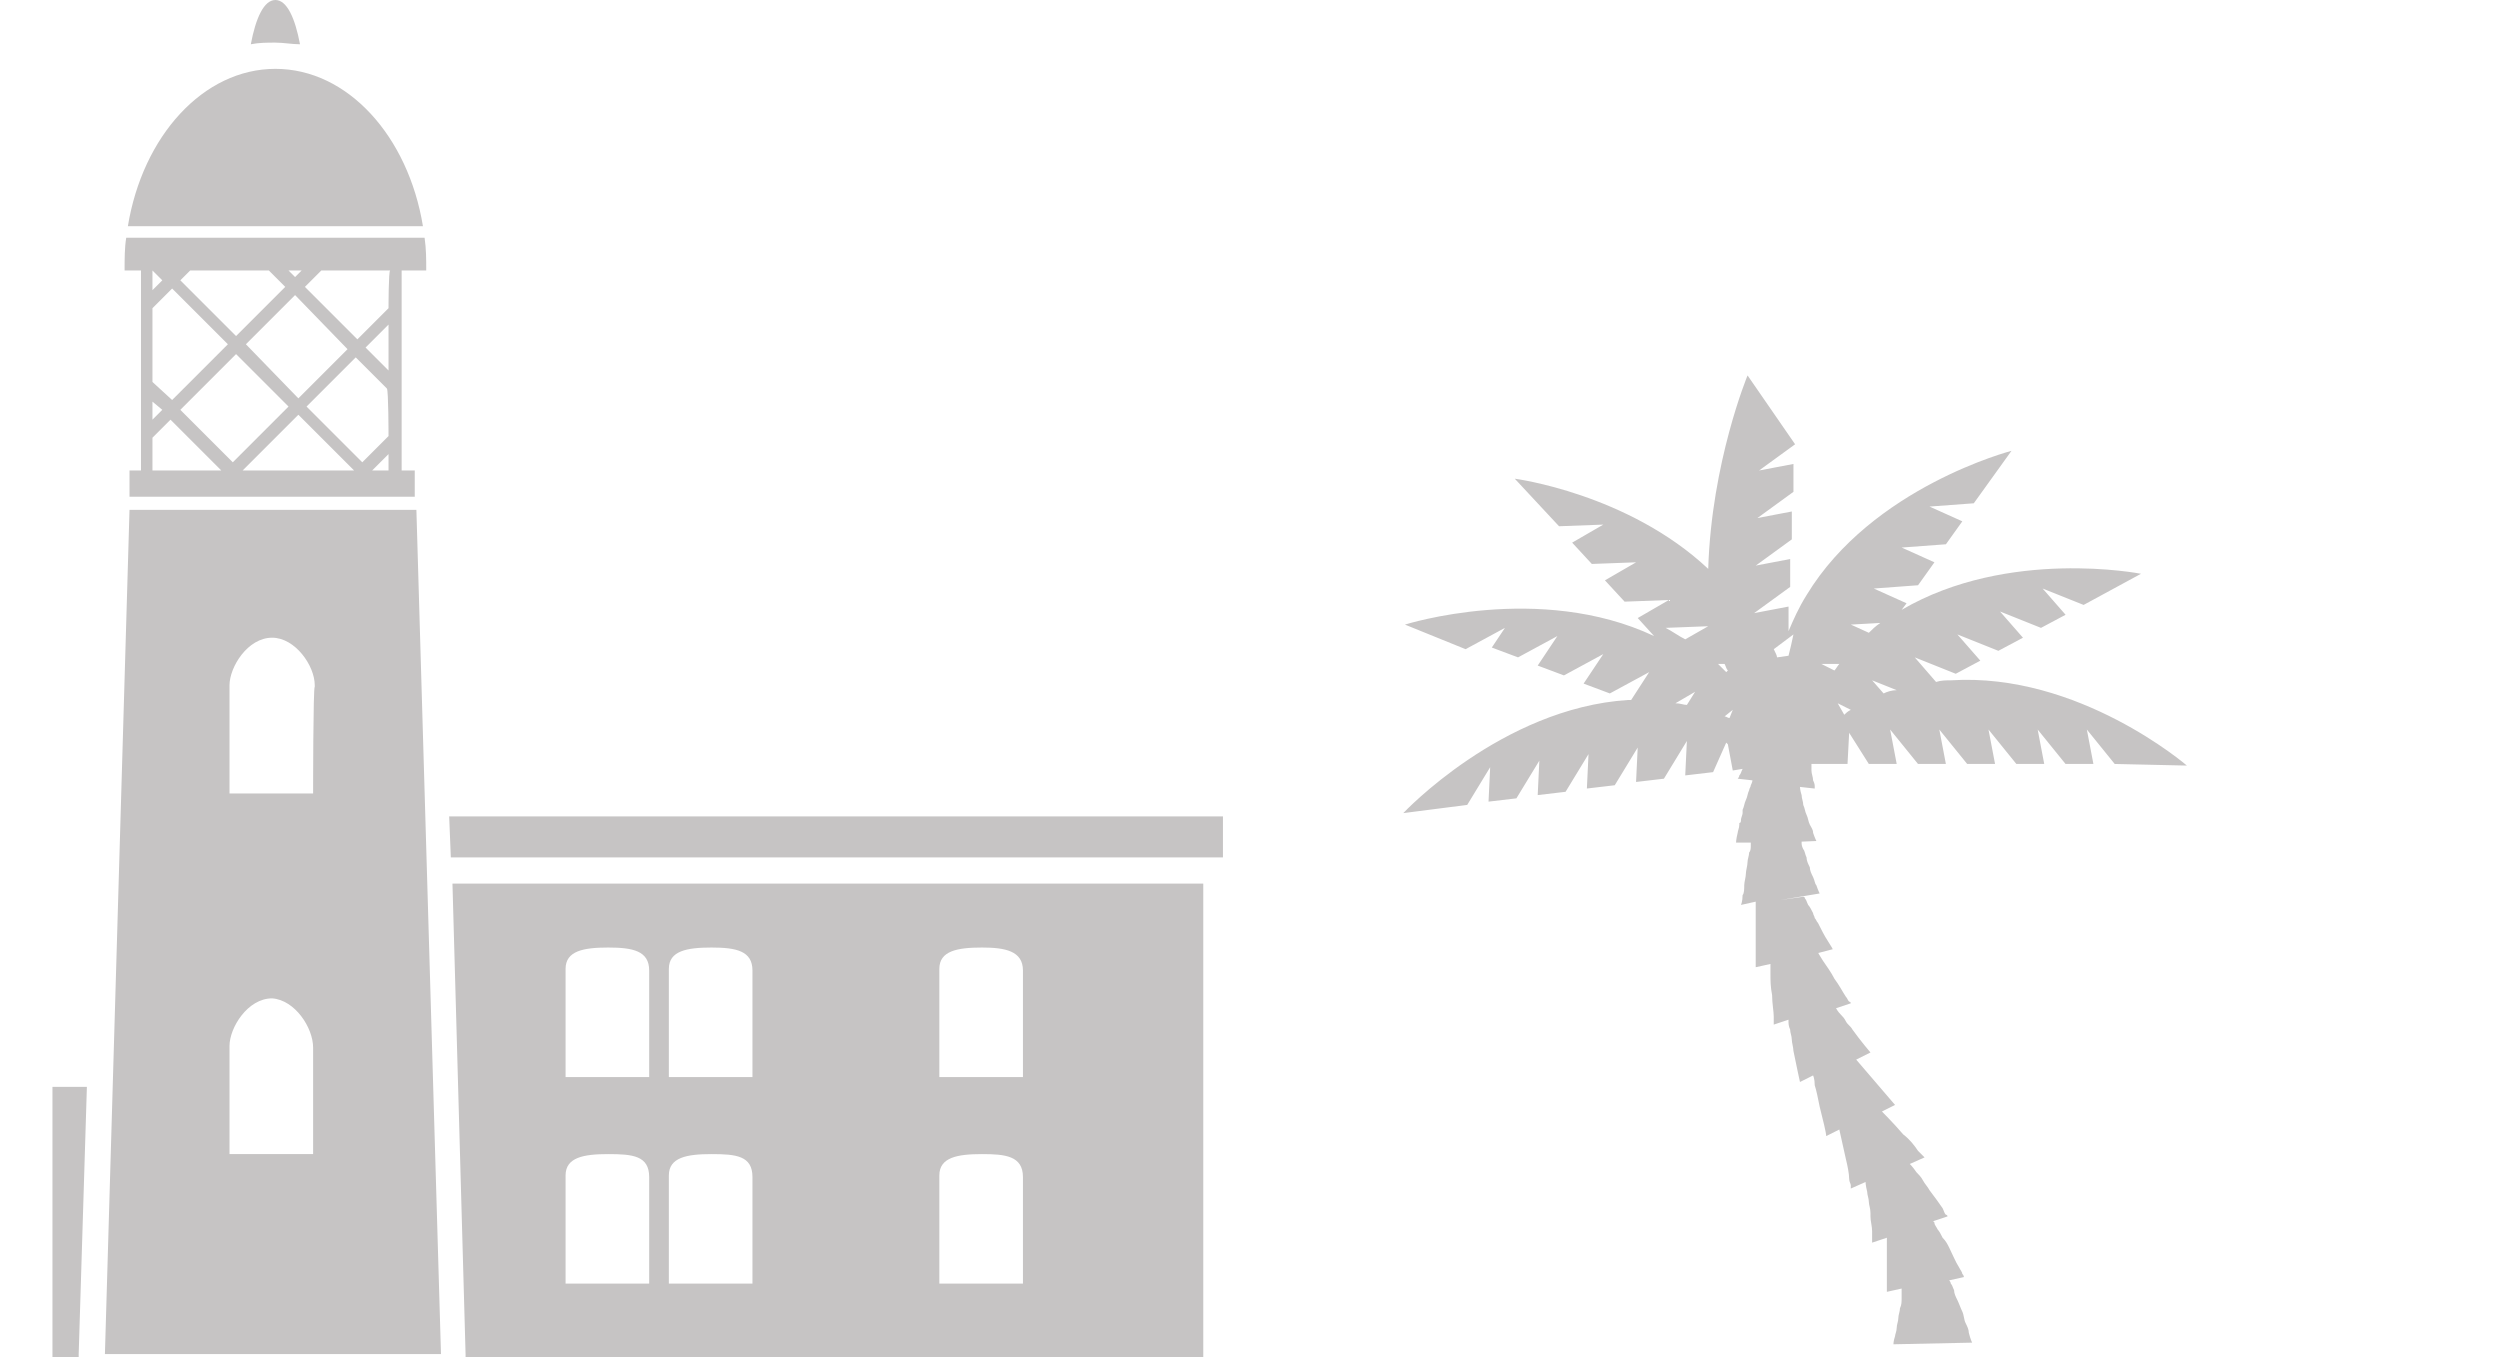 <?xml version="1.0" encoding="utf-8"?>
<!-- Generator: Adobe Illustrator 19.2.1, SVG Export Plug-In . SVG Version: 6.00 Build 0)  -->
<svg version="1.1" id="Ebene_1" xmlns="http://www.w3.org/2000/svg" xmlns:xlink="http://www.w3.org/1999/xlink" x="0px" y="0px"
	 viewBox="0 0 152.5 82.8" style="enable-background:new 0 0 152.5 82.8;" xml:space="preserve">
<style type="text/css">
	.st0{fill:#C6C4C4;}
</style>
<title>large</title>
<path class="st0" d="M16.8,2.6c0.5,0,1,0.1,1.5,0.1C18,1.1,17.5,0,16.8,0s-1.2,1.1-1.5,2.7C15.8,2.6,16.3,2.6,16.8,2.6z"/>
<path class="st0" d="M27.6,53.9l0.8,28.7v0.2h45V53.9H27.6z M39.6,71.8v6.5h-5.1v-6.5l0,0v-0.1c0-1.1,1.1-1.3,2.6-1.3
	S39.6,70.5,39.6,71.8C39.6,71.7,39.6,71.8,39.6,71.8L39.6,71.8z M39.6,59.2v6.5h-5.1v-6.5l0,0v-0.1c0-1.1,1.1-1.3,2.6-1.3
	S39.6,58,39.6,59.2C39.6,59.1,39.6,59.2,39.6,59.2L39.6,59.2z M45.9,71.8v6.5h-5.1v-6.5l0,0v-0.1c0-1.1,1.1-1.3,2.6-1.3
	S45.9,70.5,45.9,71.8C45.9,71.7,45.9,71.8,45.9,71.8L45.9,71.8z M45.9,59.2v6.5h-5.1v-6.5l0,0v-0.1c0-1.1,1.1-1.3,2.6-1.3
	S45.9,58,45.9,59.2C45.9,59.1,45.9,59.2,45.9,59.2L45.9,59.2z M62.4,71.8v6.5h-5.1v-6.5l0,0v-0.1c0-1.1,1.1-1.3,2.6-1.3
	C61.3,70.4,62.4,70.5,62.4,71.8C62.4,71.7,62.4,71.8,62.4,71.8L62.4,71.8z M62.4,59.2v6.5h-5.1v-6.5l0,0v-0.1c0-1.1,1.1-1.3,2.6-1.3
	C61.3,57.8,62.4,58,62.4,59.2C62.4,59.1,62.4,59.2,62.4,59.2L62.4,59.2z"/>
<polygon class="st0" points="4.8,82.6 5.3,66.3 3.2,66.3 3.2,82.8 4.8,82.8 "/>
<polygon class="st0" points="27.4,49.8 27.5,52.3 74.6,52.3 74.6,49.8 "/>
<path class="st0" d="M7.9,31.1L6.4,82.6h20.5l-1.5-51.5C25.3,31.1,7.9,31.1,7.9,31.1z M19.1,63.9v6.5H14v-6.5l0,0v-0.1
	c0-1.1,1.1-2.9,2.6-2.9C18,61,19.1,62.7,19.1,63.9L19.1,63.9L19.1,63.9z M19.1,48.4H14v-6.5l0,0v-0.1c0-1.1,1.1-2.9,2.6-2.9
	c1.4,0,2.6,1.7,2.6,2.9v0.1l0,0C19.1,41.9,19.1,48.4,19.1,48.4z"/>
<path class="st0" d="M25.8,13.8c-0.9-5.5-4.6-9.6-9-9.6s-8.1,4.1-9,9.6H25.8z"/>
<path class="st0" d="M24.5,28.7V16.5H26c0-0.7,0-1.3-0.1-2H7.7c-0.1,0.6-0.1,1.3-0.1,2h1v12.2H7.9v1.6h17.4v-1.6H24.5z M18.4,16.5
	L18,16.9l-0.4-0.4H18.4z M21.2,21.3l-3,3L15,21l3-3L21.2,21.3z M16.4,16.5l1,1l-3,3L11,17.1l0.6-0.6H16.4L16.4,16.5z M9.3,23.3v-4.5
	l1.2-1.2l3.4,3.4l-3.4,3.4L9.3,23.3z M9.9,25l-0.6,0.6v-1.1L9.9,25z M10.5,16.5L10.5,16.5L10.5,16.5L10.5,16.5z M9.3,16.5l0.6,0.6
	l-0.6,0.6V16.5L9.3,16.5z M9.3,28.7v-2l1.1-1.1l3.1,3.1H9.3z M11,25l3.4-3.4l3.2,3.2l-3.4,3.4L11,25z M14.8,28.7l3.4-3.4l3.4,3.4
	H14.8z M23.7,28.7h-1l1-1V28.7z M23.7,26.6l-1.6,1.6l-3.4-3.4l3-3l1.9,1.9C23.7,23.8,23.7,26.6,23.7,26.6z M23.7,22.6l-1.4-1.4
	l1.4-1.4V22.6z M23.7,18.8l-1.9,1.9l-3.2-3.2l1-1h4.2C23.7,16.5,23.7,18.8,23.7,18.8z"/>
<path class="st0" d="M133.4,46.7c0,0-6.6-5.7-14.4-5.2c-0.3,0-0.6,0-0.9,0.1l-1.3-1.5l2.5,1l1.5-0.8l-1.4-1.6l2.5,1l1.5-0.8
	l-1.4-1.6l2.5,1l1.5-0.8l-1.4-1.6l2.5,1l3.5-1.9c0,0-8.1-1.6-14.6,2.2l0.3-0.4l-2-0.9l2.7-0.2l1-1.4l-2-0.9l2.7-0.2l1-1.4l-2-0.9
	l2.7-0.2l2.3-3.2c0,0-8.5,2.2-12.5,8.8c-0.5,0.8-0.8,1.5-1.1,2.2l0-1.5l-2.1,0.4l2.2-1.6l0-1.7l-2.1,0.4l2.2-1.6l0-1.7l-2.1,0.4
	l2.2-1.6l0-1.7l-2.1,0.4l2.2-1.6l-2.9-4.2c0,0-2.2,5.3-2.4,11.8c-4.9-4.6-11.8-5.5-11.8-5.5l2.7,2.9l2.7-0.1l-1.9,1.1l1.2,1.3
	l2.7-0.1l-1.9,1.1l1.2,1.3l2.7-0.1l-1.9,1.1l1,1.1c-7-3.3-15.2-0.7-15.2-0.7l3.7,1.5l2.4-1.3L91,39.5l1.6,0.6l2.4-1.3l-1.2,1.8
	l1.6,0.6l2.4-1.3l-1.2,1.8l1.6,0.6l2.4-1.3l-1.1,1.7c-0.1,0-0.1,0-0.2,0c-7.7,0.5-13.7,6.9-13.7,6.9l3.9-0.5l1.4-2.3l-0.1,2.1
	l1.7-0.2l1.4-2.3l-0.1,2.1l1.7-0.2l1.4-2.3l-0.1,2.1l1.7-0.2l1.4-2.3l-0.1,2.1l1.7-0.2l1.4-2.3l-0.1,2.1l1.7-0.2l0.8-1.8l0.1,0.1
	l0.3,1.6l0.6-0.1c0,0,0,0,0,0c-0.1,0.2-0.1,0.3-0.2,0.4c0,0.1-0.1,0.2-0.1,0.2l0.9,0.1c0,0,0,0.1-0.1,0.3c0,0.1-0.1,0.2-0.1,0.3
	c-0.1,0.2-0.1,0.4-0.2,0.6c0,0,0,0,0,0c0,0,0,0,0,0c-0.1,0.2-0.1,0.4-0.2,0.6c0,0,0,0,0,0.1c0,0,0,0,0,0.1c0,0.1-0.1,0.3-0.1,0.4
	c0,0.1,0,0.2-0.1,0.2c0,0,0,0,0,0l0,0c0,0,0,0.1,0,0.1c0,0.2-0.1,0.4-0.1,0.5c-0.1,0.4-0.1,0.6-0.1,0.6l0,0l0,0l0.9,0
	c0,0,0,0.1,0,0.2c0,0.1,0,0.3-0.1,0.4c0,0.2-0.1,0.4-0.1,0.6c0,0.2-0.1,0.5-0.1,0.7c0,0.2-0.1,0.5-0.1,0.7c0,0.2,0,0.5-0.1,0.6
	c0,0.4-0.1,0.6-0.1,0.6l0.9-0.2c0,0,0,0.1,0,0.2c0,0.1,0,0.3,0,0.4c0,0.2,0,0.4,0,0.6c0,0.1,0,0.2,0,0.4c0,0.1,0,0.2,0,0.4
	c0,0.4,0,0.7,0,1.1c0,0.1,0,0.2,0,0.3c0,0,0,0.1,0,0.1c0,0.2,0,0.3,0,0.4c0,0,0,0,0,0c0,0,0,0.1,0,0.1c0,0,0,0,0,0l0.9-0.2
	c0,0,0,0.2,0,0.5c0,0,0,0.1,0,0.1c0,0.4,0,0.8,0.1,1.3c0,0.5,0.1,1,0.1,1.3c0,0.2,0,0.3,0,0.4c0,0.1,0,0.1,0,0.1c0,0,0,0,0,0
	l0.9-0.3c0,0,0,0,0,0.1c0,0.1,0,0.3,0.1,0.5c0,0,0,0,0,0l0,0c0,0,0,0,0,0c0,0.2,0.1,0.4,0.1,0.6c0,0,0,0,0,0c0,0,0,0,0,0
	c0,0.2,0.1,0.5,0.1,0.7c0,0,0,0,0,0c0.2,1,0.4,1.9,0.4,1.9l0.8-0.4c0,0,0.1,0.2,0.1,0.6c0.1,0.3,0.2,0.8,0.3,1.3
	c0.2,0.8,0.4,1.6,0.4,1.8c0,0,0,0,0,0l0.8-0.4c0,0,0.2,0.9,0.4,1.8c0.1,0.4,0.2,0.9,0.2,1.2c0,0.2,0.1,0.3,0.1,0.4
	c0,0.1,0,0.2,0,0.2l0.9-0.4c0,0,0,0.2,0.1,0.6c0,0.2,0.1,0.4,0.1,0.6c0,0.2,0.1,0.4,0.1,0.7c0,0.1,0,0.1,0,0.2
	c0,0.3,0.1,0.6,0.1,0.9c0,0.1,0,0.1,0,0.2c0,0.2,0,0.3,0,0.4c0,0.1,0,0.1,0,0.1l0.9-0.3l0,0c0,0,0,0.1,0,0.1c0,0,0,0.1,0,0.1
	c0,0.1,0,0.2,0,0.3c0,0,0,0,0,0c0,0.2,0,0.3,0,0.6c0,0,0,0,0,0c0,0.2,0,0.4,0,0.6c0,0.2,0,0.4,0,0.6c0,0,0,0,0,0c0,0,0,0.1,0,0.1
	c0,0,0,0,0,0c0,0.1,0,0.3,0,0.4c0,0.1,0,0.1,0,0.2c0,0.1,0,0.2,0,0.2c0,0.1,0,0.1,0,0.1l0.9-0.2c0,0,0,0.1,0,0.2c0,0.1,0,0.2,0,0.4
	c0,0.2,0,0.4-0.1,0.6c0,0.2-0.1,0.4-0.1,0.6c0,0.2-0.1,0.4-0.1,0.6c0,0.2-0.1,0.4-0.1,0.5c-0.1,0.3-0.1,0.5-0.1,0.5l4.8-0.1
	c0,0-0.1-0.2-0.2-0.6c0-0.2-0.1-0.4-0.2-0.6s-0.1-0.5-0.2-0.7c-0.1-0.2-0.2-0.5-0.3-0.7c-0.1-0.2-0.2-0.4-0.2-0.6
	c-0.1-0.2-0.1-0.3-0.2-0.4c0-0.1-0.1-0.2-0.1-0.2l0.9-0.2c0,0,0-0.1-0.1-0.2c0-0.1-0.1-0.2-0.2-0.4c-0.2-0.3-0.4-0.8-0.6-1.2
	c-0.1-0.2-0.2-0.4-0.4-0.6c-0.1-0.2-0.2-0.4-0.3-0.5c-0.1-0.2-0.2-0.3-0.2-0.4c0-0.1-0.1-0.1-0.1-0.1l0.9-0.3c0,0,0-0.1-0.1-0.1
	c-0.1-0.1-0.1-0.2-0.2-0.4c-0.2-0.3-0.5-0.7-0.8-1.1c-0.1-0.2-0.3-0.4-0.4-0.6c-0.1-0.2-0.3-0.4-0.4-0.5c-0.2-0.3-0.4-0.5-0.4-0.5
	l0.9-0.4c0,0,0,0-0.1-0.1c-0.1-0.1-0.2-0.2-0.3-0.3c-0.2-0.3-0.5-0.7-0.9-1c-0.6-0.7-1.3-1.4-1.3-1.4l0.8-0.4c0,0-0.6-0.7-1.2-1.4
	c-0.6-0.7-1.2-1.4-1.2-1.4l-0.5,0.3l1.4-0.7c0,0-0.6-0.7-1.1-1.4c-0.1-0.2-0.3-0.3-0.4-0.5c-0.1-0.2-0.2-0.3-0.3-0.4
	c-0.2-0.2-0.3-0.4-0.3-0.4l0.9-0.3c0,0,0,0,0,0c0,0,0-0.1-0.1-0.1c-0.1-0.1-0.1-0.2-0.2-0.3c-0.2-0.3-0.4-0.7-0.7-1.1
	c-0.2-0.4-0.5-0.8-0.7-1.1c-0.2-0.3-0.3-0.5-0.3-0.5l-1.4,0.4l2.3-0.6c0,0-0.1-0.2-0.3-0.5c-0.2-0.3-0.4-0.7-0.6-1.1
	c-0.1-0.1-0.1-0.2-0.2-0.3c0-0.1-0.1-0.2-0.1-0.3c-0.1-0.2-0.2-0.4-0.3-0.5c-0.1-0.2-0.1-0.3-0.2-0.4c0-0.1-0.1-0.1-0.1-0.1
	l-1.4,0.2l0,0l2.4-0.4c0,0-0.1-0.2-0.2-0.5c-0.1-0.1-0.1-0.3-0.2-0.5c-0.1-0.2-0.2-0.4-0.2-0.6c-0.1-0.2-0.2-0.4-0.2-0.6
	c-0.1-0.2-0.1-0.4-0.2-0.5c-0.1-0.2-0.1-0.3-0.1-0.4c0-0.1,0-0.1,0-0.1l-1.5,0.1l0,0l2.4-0.1c0,0-0.1-0.2-0.2-0.5
	c0-0.2-0.1-0.3-0.2-0.5c-0.1-0.2-0.1-0.4-0.2-0.6c-0.1-0.2-0.1-0.4-0.2-0.6c0-0.2-0.1-0.4-0.1-0.6c-0.1-0.3-0.1-0.5-0.1-0.5l0.9,0.1
	c0,0,0-0.1,0-0.1c0-0.1,0-0.2-0.1-0.4c0-0.2-0.1-0.4-0.1-0.6c0-0.1,0-0.2,0-0.3c0,0,0-0.1,0-0.1l2.2,0l0.1-1.9l1.2,1.9l1.7,0
	l-0.4-2.1l1.7,2.1l1.7,0l-0.4-2.1l1.7,2.1l1.7,0l-0.4-2.1l1.7,2.1l1.7,0l-0.4-2.1l1.7,2.1l1.7,0l-0.4-2.1l1.7,2.1L133.4,46.7z
	 M105.2,40.5c0.1,0.2,0.1,0.3,0.2,0.4l-0.1,0.1c-0.2-0.2-0.3-0.3-0.5-0.5L105.2,40.5z M103.4,42.2l-0.5,0.8c-0.2,0-0.4-0.1-0.7-0.1
	L103.4,42.2z M105.7,43.3l-0.2,0.5c-0.1,0-0.2-0.1-0.3-0.1L105.7,43.3z M112.1,42.9L112.1,42.9l0.8,0.4c-0.2,0.1-0.3,0.2-0.4,0.3
	L112.1,42.9z M114.7,38c-0.3,0.2-0.5,0.4-0.7,0.6l-1.1-0.5L114.7,38z M112.2,40.5c-0.1,0.1-0.2,0.3-0.3,0.4l-0.8-0.4L112.2,40.5z
	 M109.1,40l-0.7,0.1c0-0.1-0.1-0.3-0.2-0.5l1.2-0.9C109.3,39.2,109.2,39.6,109.1,40z M104.2,38.2l-1.4,0.8c-0.4-0.2-0.8-0.5-1.2-0.7
	L104.2,38.2z M114.9,42.3l-0.7-0.8l1.5,0.6C115.4,42.1,115.1,42.2,114.9,42.3z"/>
</svg>
